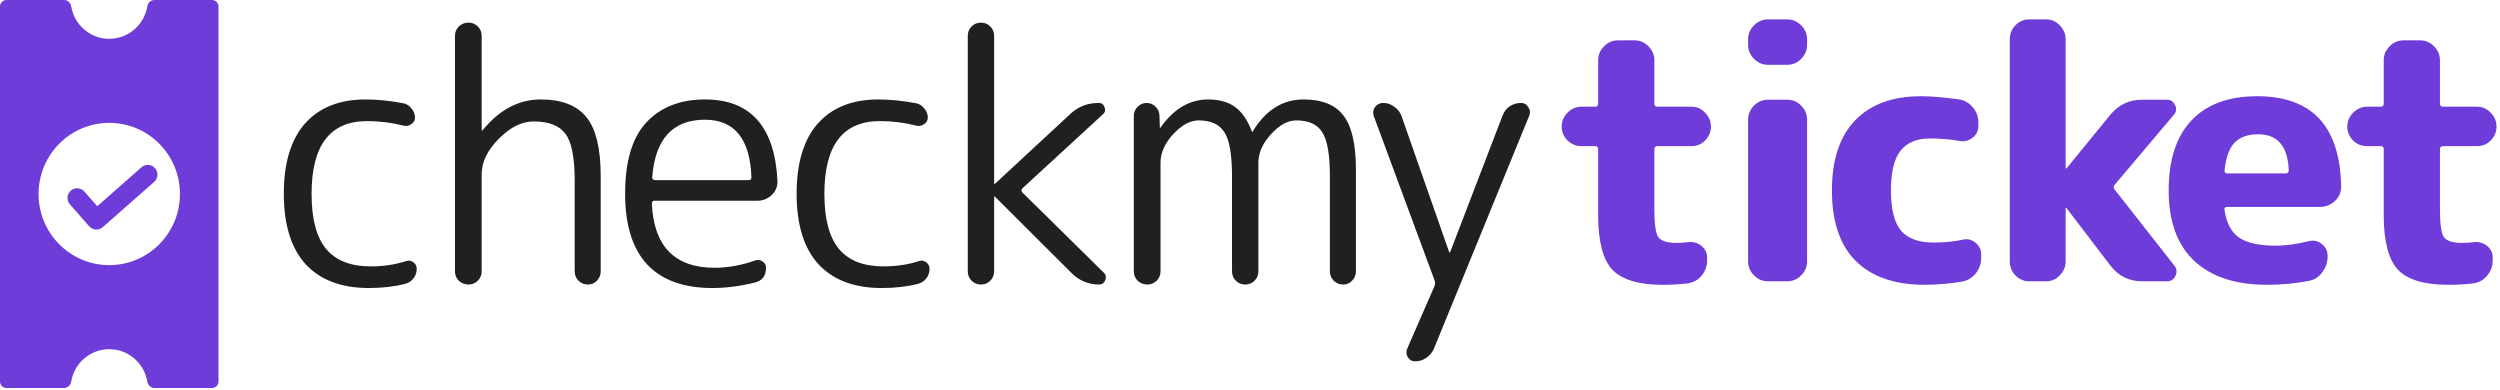 <svg width="500" height="78" viewBox="0 0 500 78" fill="none" xmlns="http://www.w3.org/2000/svg">
<g clip-path="url(#clip0_3809_3845)">
<path d="M73.766 57.604C68.306 57.604 64.095 56.021 61.134 52.855C58.219 49.642 56.761 44.94 56.761 38.748C56.761 32.602 58.172 27.922 60.995 24.71C63.864 21.497 67.889 19.891 73.072 19.891C75.478 19.891 78.023 20.147 80.707 20.659C81.355 20.799 81.887 21.148 82.303 21.707C82.766 22.219 82.998 22.824 82.998 23.523C82.998 24.081 82.743 24.524 82.234 24.849C81.771 25.175 81.262 25.269 80.707 25.129C78.347 24.524 75.918 24.221 73.419 24.221C66.016 24.221 62.314 29.063 62.314 38.748C62.314 43.776 63.285 47.454 65.229 49.782C67.172 52.11 70.134 53.274 74.113 53.274C76.704 53.274 79.064 52.925 81.193 52.226C81.702 52.04 82.188 52.11 82.65 52.436C83.113 52.762 83.345 53.204 83.345 53.763C83.345 54.461 83.136 55.09 82.72 55.648C82.303 56.207 81.748 56.58 81.054 56.766C78.879 57.325 76.45 57.604 73.766 57.604ZM95.572 56.137C95.063 56.65 94.438 56.906 93.698 56.906C92.957 56.906 92.31 56.65 91.754 56.137C91.246 55.625 90.991 54.997 90.991 54.252V7.18C90.991 6.435 91.246 5.807 91.754 5.295C92.31 4.782 92.957 4.526 93.698 4.526C94.438 4.526 95.063 4.782 95.572 5.295C96.081 5.807 96.335 6.435 96.335 7.18V26.037C96.335 26.083 96.359 26.107 96.405 26.107C96.451 26.107 96.497 26.083 96.544 26.037C99.875 21.94 103.739 19.891 108.135 19.891C112.346 19.891 115.4 21.078 117.297 23.453C119.194 25.781 120.143 29.715 120.143 35.255V54.252C120.143 54.997 119.888 55.625 119.379 56.137C118.916 56.65 118.315 56.906 117.575 56.906C116.834 56.906 116.209 56.65 115.7 56.137C115.191 55.625 114.937 54.997 114.937 54.252V36.163C114.937 31.461 114.312 28.318 113.063 26.735C111.86 25.106 109.754 24.291 106.747 24.291C104.341 24.291 102.004 25.455 99.737 27.783C97.469 30.064 96.335 32.415 96.335 34.837V54.252C96.335 54.997 96.081 55.625 95.572 56.137ZM140.987 23.942C134.556 23.942 131.039 27.783 130.437 35.465C130.437 35.837 130.645 36.024 131.062 36.024H149.733C150.103 36.024 150.288 35.837 150.288 35.465C150.011 27.783 146.91 23.942 140.987 23.942ZM142.445 57.604C136.753 57.604 132.427 56.044 129.466 52.925C126.504 49.759 125.023 45.033 125.023 38.748C125.023 32.276 126.435 27.527 129.257 24.5C132.126 21.427 136.036 19.891 140.987 19.891C150.103 19.891 154.939 25.315 155.494 36.163C155.54 37.281 155.147 38.235 154.314 39.027C153.527 39.772 152.579 40.144 151.468 40.144H130.923C130.553 40.144 130.368 40.354 130.368 40.773C130.784 49.293 134.972 53.553 142.931 53.553C145.568 53.553 148.275 53.065 151.052 52.087C151.561 51.901 152.047 51.97 152.509 52.296C152.972 52.576 153.203 52.995 153.203 53.553C153.203 55.136 152.486 56.114 151.052 56.487C148.09 57.232 145.221 57.604 142.445 57.604ZM176.328 57.604C170.868 57.604 166.657 56.021 163.696 52.855C160.78 49.642 159.323 44.94 159.323 38.748C159.323 32.602 160.734 27.922 163.557 24.71C166.426 21.497 170.451 19.891 175.634 19.891C178.04 19.891 180.585 20.147 183.269 20.659C183.917 20.799 184.449 21.148 184.865 21.707C185.328 22.219 185.559 22.824 185.559 23.523C185.559 24.081 185.305 24.524 184.796 24.849C184.333 25.175 183.824 25.269 183.269 25.129C180.909 24.524 178.48 24.221 175.981 24.221C168.577 24.221 164.876 29.063 164.876 38.748C164.876 43.776 165.847 47.454 167.791 49.782C169.734 52.11 172.696 53.274 176.675 53.274C179.266 53.274 181.626 52.925 183.755 52.226C184.264 52.04 184.75 52.11 185.212 52.436C185.675 52.762 185.906 53.204 185.906 53.763C185.906 54.461 185.698 55.09 185.282 55.648C184.865 56.207 184.31 56.58 183.616 56.766C181.441 57.325 179.012 57.604 176.328 57.604ZM198.065 56.137C197.556 56.65 196.931 56.906 196.191 56.906C195.45 56.906 194.825 56.65 194.316 56.137C193.807 55.625 193.553 54.997 193.553 54.252V7.18C193.553 6.435 193.807 5.807 194.316 5.295C194.825 4.782 195.45 4.526 196.191 4.526C196.931 4.526 197.556 4.782 198.065 5.295C198.574 5.807 198.828 6.435 198.828 7.18V36.722C198.828 36.769 198.851 36.792 198.897 36.792L199.036 36.722L214.029 22.824C215.602 21.334 217.499 20.589 219.72 20.589C220.322 20.589 220.715 20.869 220.9 21.427C221.131 21.986 221.039 22.452 220.622 22.824L204.52 37.63C204.242 37.909 204.219 38.189 204.45 38.468L220.831 54.601C221.201 54.973 221.27 55.462 221.039 56.068C220.808 56.626 220.414 56.906 219.859 56.906C217.684 56.906 215.833 56.137 214.306 54.601L199.036 39.376C198.99 39.33 198.944 39.306 198.897 39.306C198.851 39.306 198.828 39.33 198.828 39.376V54.252C198.828 54.997 198.574 55.625 198.065 56.137ZM231.342 56.137C230.833 56.65 230.209 56.906 229.468 56.906C228.728 56.906 228.08 56.65 227.525 56.137C227.016 55.625 226.761 54.997 226.761 54.252V23.173C226.761 22.475 227.016 21.87 227.525 21.358C228.034 20.845 228.635 20.589 229.329 20.589C230.023 20.589 230.625 20.845 231.134 21.358C231.643 21.87 231.897 22.475 231.897 23.173L231.967 25.478C231.967 25.525 231.99 25.548 232.036 25.548C232.129 25.548 232.175 25.501 232.175 25.408C234.813 21.73 237.959 19.891 241.615 19.891C243.836 19.891 245.617 20.38 246.959 21.358C248.347 22.335 249.481 23.965 250.36 26.246C250.36 26.339 250.383 26.386 250.43 26.386C250.522 26.386 250.568 26.339 250.568 26.246C253.16 22.009 256.538 19.891 260.702 19.891C264.404 19.891 267.065 20.962 268.684 23.104C270.35 25.245 271.183 28.83 271.183 33.859V54.252C271.183 54.997 270.928 55.625 270.419 56.137C269.957 56.65 269.355 56.906 268.615 56.906C267.874 56.906 267.25 56.65 266.741 56.137C266.232 55.625 265.977 54.997 265.977 54.252V35.255C265.977 30.925 265.468 27.992 264.45 26.456C263.478 24.873 261.743 24.081 259.245 24.081C257.532 24.081 255.844 25.012 254.178 26.875C252.512 28.691 251.679 30.576 251.679 32.532V54.252C251.679 54.997 251.424 55.625 250.915 56.137C250.407 56.65 249.782 56.906 249.041 56.906C248.301 56.906 247.676 56.65 247.167 56.137C246.658 55.625 246.404 54.997 246.404 54.252V35.255C246.404 30.925 245.895 27.992 244.877 26.456C243.905 24.873 242.193 24.081 239.741 24.081C238.029 24.081 236.317 25.012 234.604 26.875C232.939 28.691 232.106 30.576 232.106 32.532V54.252C232.106 54.997 231.851 55.625 231.342 56.137ZM286.913 56.068L274.766 23.243C274.535 22.591 274.604 21.986 274.975 21.427C275.391 20.869 275.946 20.589 276.64 20.589C277.473 20.589 278.214 20.845 278.862 21.358C279.556 21.823 280.041 22.452 280.319 23.243L289.828 50.411C289.828 50.457 289.851 50.48 289.898 50.48C289.99 50.48 290.036 50.457 290.036 50.411L300.517 23.104C300.795 22.359 301.257 21.753 301.905 21.288C302.599 20.822 303.363 20.589 304.196 20.589C304.844 20.589 305.329 20.869 305.653 21.427C306.024 21.94 306.093 22.498 305.862 23.104L286.774 69.756C286.45 70.501 285.941 71.106 285.247 71.572C284.599 72.037 283.859 72.27 283.026 72.27C282.378 72.27 281.892 71.991 281.568 71.432C281.245 70.92 281.198 70.361 281.43 69.756L286.913 57.185C287.052 56.812 287.052 56.44 286.913 56.068Z" fill="#202022"/>
<path d="M316.295 29.231C315.231 29.231 314.305 28.859 313.519 28.114C312.732 27.323 312.339 26.391 312.339 25.32C312.339 24.25 312.732 23.318 313.519 22.527C314.305 21.735 315.231 21.34 316.295 21.34H319.072C319.442 21.34 319.627 21.13 319.627 20.711V12.051C319.627 10.98 320.02 10.049 320.807 9.257C321.593 8.466 322.519 8.07 323.583 8.07H326.915C327.979 8.07 328.904 8.466 329.691 9.257C330.478 10.049 330.871 10.98 330.871 12.051V20.711C330.871 21.13 331.079 21.34 331.496 21.34H338.298C339.362 21.34 340.264 21.735 341.005 22.527C341.791 23.318 342.185 24.25 342.185 25.32C342.185 26.391 341.791 27.323 341.005 28.114C340.264 28.859 339.362 29.231 338.298 29.231H331.496C331.079 29.231 330.871 29.441 330.871 29.86V41.802C330.871 44.736 331.126 46.598 331.635 47.389C332.19 48.181 333.393 48.577 335.244 48.577C336.215 48.577 336.979 48.53 337.534 48.437C338.552 48.297 339.455 48.53 340.241 49.136C341.028 49.741 341.421 50.532 341.421 51.51V52.069C341.421 53.233 341.051 54.257 340.311 55.142C339.57 56.026 338.622 56.538 337.465 56.678C336.03 56.864 334.365 56.958 332.467 56.958C327.748 56.958 324.416 55.956 322.473 53.954C320.575 51.906 319.627 48.251 319.627 42.99V29.86C319.627 29.441 319.442 29.231 319.072 29.231H316.295ZM353.575 56.259C352.511 56.259 351.586 55.863 350.799 55.072C350.012 54.28 349.619 53.349 349.619 52.278V23.924C349.619 22.853 350.012 21.922 350.799 21.13C351.586 20.339 352.511 19.943 353.575 19.943H357.462C358.527 19.943 359.452 20.339 360.239 21.13C361.025 21.922 361.419 22.853 361.419 23.924V52.278C361.419 53.349 361.025 54.28 360.239 55.072C359.452 55.863 358.527 56.259 357.462 56.259H353.575ZM353.575 12.959C352.511 12.959 351.586 12.563 350.799 11.772C350.012 10.98 349.619 10.049 349.619 8.978V7.861C349.619 6.79 350.012 5.859 350.799 5.067C351.586 4.276 352.511 3.88 353.575 3.88H357.462C358.527 3.88 359.452 4.276 360.239 5.067C361.025 5.859 361.419 6.79 361.419 7.861V8.978C361.419 10.049 361.025 10.98 360.239 11.772C359.452 12.563 358.527 12.959 357.462 12.959H353.575ZM384.917 56.958C378.948 56.958 374.367 55.374 371.174 52.208C367.982 49.042 366.385 44.34 366.385 38.101C366.385 32.002 367.912 27.346 370.966 24.133C374.066 20.874 378.485 19.244 384.223 19.244C386.12 19.244 388.642 19.454 391.789 19.873C392.946 20.059 393.871 20.595 394.565 21.479C395.305 22.317 395.676 23.318 395.676 24.482V25.181C395.676 26.159 395.282 26.95 394.496 27.555C393.709 28.161 392.83 28.37 391.858 28.184C389.961 27.858 387.994 27.695 385.958 27.695C383.321 27.695 381.354 28.533 380.059 30.209C378.809 31.839 378.185 34.469 378.185 38.101C378.185 41.826 378.856 44.503 380.198 46.132C381.586 47.715 383.737 48.507 386.653 48.507C388.827 48.507 390.771 48.321 392.483 47.948C393.455 47.715 394.311 47.902 395.051 48.507C395.838 49.112 396.231 49.904 396.231 50.882V51.58C396.231 52.744 395.861 53.791 395.12 54.723C394.38 55.607 393.455 56.143 392.344 56.329C389.799 56.748 387.324 56.958 384.917 56.958ZM405.841 56.259C404.777 56.259 403.852 55.863 403.065 55.072C402.325 54.28 401.955 53.349 401.955 52.278V7.861C401.955 6.79 402.325 5.859 403.065 5.067C403.852 4.276 404.777 3.88 405.841 3.88H409.243C410.307 3.88 411.209 4.276 411.949 5.067C412.736 5.859 413.129 6.79 413.129 7.861V33.631C413.129 33.678 413.153 33.701 413.199 33.701L413.338 33.631L422.014 23.016C423.68 20.967 425.808 19.943 428.399 19.943H433.397C434.137 19.943 434.669 20.292 434.993 20.99C435.363 21.689 435.294 22.341 434.785 22.946L422.916 36.983C422.685 37.263 422.685 37.566 422.916 37.892L434.924 53.186C435.387 53.838 435.433 54.513 435.063 55.212C434.739 55.91 434.183 56.259 433.397 56.259H428.399C425.808 56.259 423.703 55.212 422.083 53.116L413.338 41.663C413.291 41.616 413.245 41.593 413.199 41.593C413.153 41.593 413.129 41.616 413.129 41.663V52.278C413.129 53.349 412.736 54.28 411.949 55.072C411.209 55.863 410.307 56.259 409.243 56.259H405.841ZM451.641 26.857C449.559 26.857 447.985 27.416 446.921 28.533C445.857 29.604 445.186 31.466 444.908 34.12C444.908 34.493 445.07 34.679 445.394 34.679H457.124C457.541 34.679 457.749 34.469 457.749 34.05C457.564 29.255 455.528 26.857 451.641 26.857ZM453.376 56.958C447.083 56.958 442.225 55.351 438.8 52.139C435.422 48.926 433.734 44.247 433.734 38.101C433.734 32.002 435.237 27.346 438.245 24.133C441.299 20.874 445.695 19.244 451.433 19.244C462.446 19.244 468.045 25.297 468.23 37.403C468.23 38.52 467.79 39.474 466.911 40.266C466.078 41.011 465.106 41.383 463.996 41.383H445.464C445.001 41.383 444.816 41.593 444.908 42.012C445.279 44.573 446.25 46.412 447.824 47.529C449.443 48.6 451.849 49.136 455.042 49.136C457.124 49.136 459.369 48.833 461.775 48.228C462.746 47.995 463.602 48.181 464.343 48.786C465.129 49.392 465.523 50.183 465.523 51.161V51.3C465.523 52.465 465.153 53.535 464.412 54.513C463.718 55.444 462.816 56.003 461.705 56.189C459.021 56.701 456.245 56.958 453.376 56.958ZM473.414 29.231C472.349 29.231 471.424 28.859 470.637 28.114C469.851 27.323 469.457 26.391 469.457 25.32C469.457 24.25 469.851 23.318 470.637 22.527C471.424 21.735 472.349 21.34 473.414 21.34H476.19C476.56 21.34 476.745 21.13 476.745 20.711V12.051C476.745 10.98 477.138 10.049 477.925 9.257C478.712 8.466 479.637 8.07 480.701 8.07H484.033C485.097 8.07 486.023 8.466 486.809 9.257C487.596 10.049 487.989 10.98 487.989 12.051V20.711C487.989 21.13 488.198 21.34 488.614 21.34H495.416C496.48 21.34 497.383 21.735 498.123 22.527C498.91 23.318 499.303 24.25 499.303 25.32C499.303 26.391 498.91 27.323 498.123 28.114C497.383 28.859 496.48 29.231 495.416 29.231H488.614C488.198 29.231 487.989 29.441 487.989 29.86V41.802C487.989 44.736 488.244 46.598 488.753 47.389C489.308 48.181 490.511 48.577 492.362 48.577C493.334 48.577 494.097 48.53 494.653 48.437C495.671 48.297 496.573 48.53 497.36 49.136C498.146 49.741 498.54 50.532 498.54 51.51V52.069C498.54 53.233 498.169 54.257 497.429 55.142C496.689 56.026 495.74 56.538 494.583 56.678C493.149 56.864 491.483 56.958 489.586 56.958C484.866 56.958 481.534 55.956 479.591 53.954C477.694 51.906 476.745 48.251 476.745 42.99V29.86C476.745 29.441 476.56 29.231 476.19 29.231H473.414Z" fill="#6E3DD9"/>
<path fill-rule="evenodd" clip-rule="evenodd" d="M30.848 0C30.138 0 29.574 0.583 29.457 1.288C28.848 4.961 25.674 7.76 21.851 7.76C18.028 7.76 14.854 4.961 14.245 1.288C14.128 0.583 13.563 0 12.854 0H1.285C0.575 0 0 0.579 0 1.293V76.305C0 77.02 0.575 77.599 1.285 77.599H12.854C13.563 77.599 14.128 77.015 14.245 76.311C14.854 72.638 18.028 69.839 21.851 69.839C25.674 69.839 28.848 72.638 29.457 76.311C29.574 77.015 30.138 77.599 30.848 77.599H42.416C43.126 77.599 43.702 77.02 43.702 76.305V1.293C43.702 0.579 43.126 0 42.416 0H30.848ZM21.851 24.573C29.66 24.573 35.99 30.942 35.99 38.799C35.99 46.656 29.66 53.026 21.851 53.026C14.042 53.026 7.712 46.656 7.712 38.799C7.712 30.942 14.042 24.573 21.851 24.573Z" fill="#6E3DD9"/>
<path fill-rule="evenodd" clip-rule="evenodd" d="M31.014 33.642C31.715 34.448 31.634 35.674 30.833 36.38L20.55 45.433C19.752 46.135 18.54 46.057 17.837 45.259L13.98 40.876C13.275 40.073 13.349 38.847 14.146 38.137C14.943 37.427 16.162 37.502 16.868 38.304L19.453 41.243L28.293 33.46C29.095 32.754 30.313 32.836 31.014 33.642Z" fill="#6E3DD9"/>
</g>
<defs>
<clipPath id="clip0_3809_3845">
<rect width="500" height="77.599" fill="white"/>
</clipPath>
</defs>
</svg>
